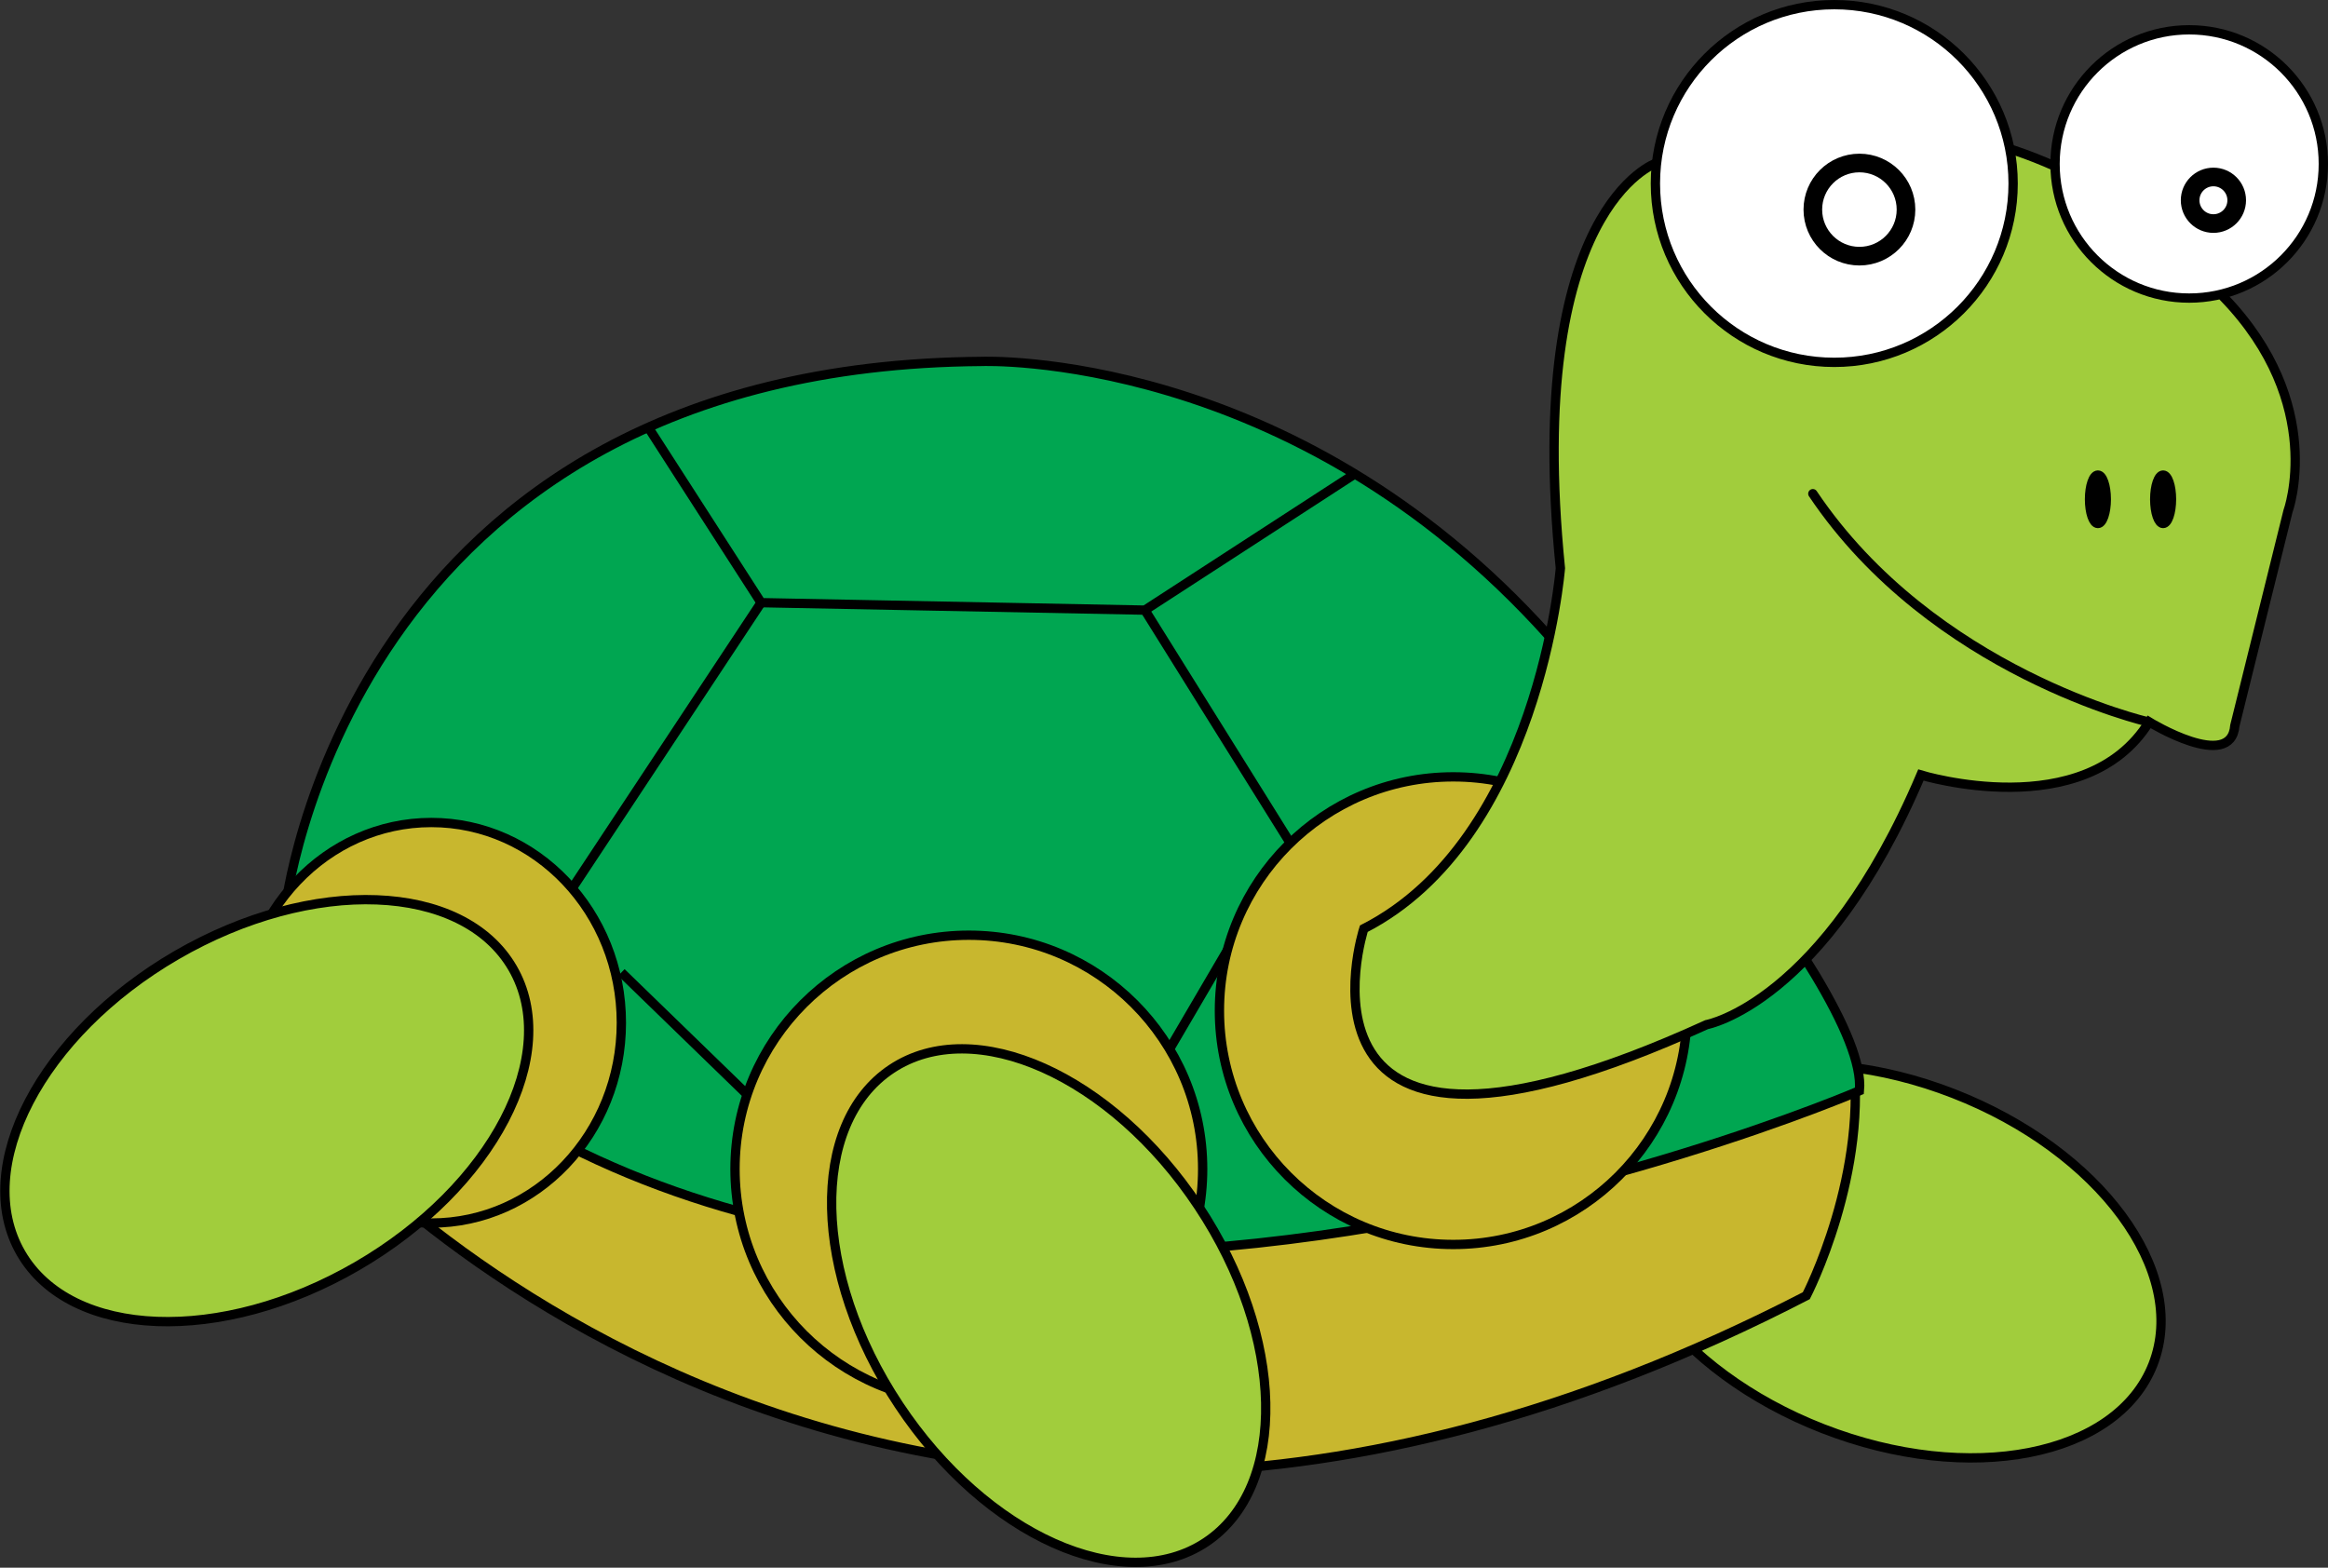 <?xml version="1.0" encoding="utf-8"?>
<!-- Generator: Adobe Illustrator 18.1.1, SVG Export Plug-In . SVG Version: 6.00 Build 0)  -->
<!DOCTYPE svg PUBLIC "-//W3C//DTD SVG 1.1//EN" "http://www.w3.org/Graphics/SVG/1.1/DTD/svg11.dtd">
<svg version="1.1" id="Layer_1" xmlns="http://www.w3.org/2000/svg" xmlns:xlink="http://www.w3.org/1999/xlink" x="0px" y="0px"
	 width="249.9px" height="168.3px" viewBox="0 0 249.9 168.3" style="enable-background:new 0 0 249.9 168.3;" xml:space="preserve"
	>
<rect x="0" y="0" width="249.9" height="168.3" fill="#333333" stroke="none"/>
<style type="text/css">
	.st0{fill:#A1CD3C;stroke:#000000;stroke-miterlimit:10;}
	.st1{fill:#C8B72E;stroke:#000000;stroke-miterlimit:10;}
	.st2{fill:#00A651;stroke:#000000;stroke-miterlimit:10;}
	.st3{fill:none;stroke:#000000;stroke-miterlimit:10;}
	.st4{fill:#FFFFFF;stroke:#000000;stroke-miterlimit:10;}
	.st5{fill:#FFFFFF;stroke:#000000;stroke-width:2;stroke-miterlimit:10;}
	.st6{fill:#A1CD3C;stroke:#000000;stroke-linecap:round;stroke-miterlimit:10;}
	.st7{stroke:#000000;stroke-linecap:round;stroke-miterlimit:10;}
</style>
<ellipse transform="matrix(-0.363 0.932 -0.932 -0.363 402.245 -4.358)" class="st0" cx="202.6" cy="135.2" rx="19.3" ry="30.5"/>
<path class="st1" d="M32.6,119.2c0,0,60.2,72.1,161.3,19.9c0,0,6.9-13.3,4.9-26.5C198.8,112.7,44,64.1,32.6,119.2z"/>
<path class="st2" d="M30.6,97.7c0,0,6.4-58.4,74.8-58.9c0,0,33.3-1.3,60.9,29.5c0,0,34.4,37.4,33.3,48.8
	C199.6,117.1,83.5,167.2,30.6,97.7z"/>
<polyline class="st3" points="122.9,65.5 138.5,90.5 125.5,112.7 "/>
<circle class="st1" cx="156" cy="108.5" r="25.1"/>
<path class="st0" d="M245.6,54.9c0,0,4.2-11.5-6.9-23c0,0-19.9-28.7-60.9-14.4c0,0-14.2,4.8-10.3,43.5c0,0-2.3,29.1-21.1,38.7
	c0,0-10.3,31.8,36.8,10.3c0,0,12.6-2.3,23-26.8c0,0,17.6,5.4,24.5-5.7c0,0,8.8,5.4,9.2,0.4L245.6,54.9z"/>
<circle class="st4" cx="196.9" cy="19.7" r="19.2"/>
<circle class="st4" cx="235" cy="17.6" r="14.4"/>
<circle class="st5" cx="199.6" cy="22.5" r="5"/>
<circle class="st5" cx="237.6" cy="21.5" r="2.5"/>
<path class="st6" d="M230.6,77.5c0,0-23.1-5.3-36-24.5"/>
<ellipse class="st7" cx="225.2" cy="53.6" rx="0.9" ry="2.6"/>
<ellipse class="st7" cx="232.2" cy="53.6" rx="0.9" ry="2.6"/>
<circle class="st1" cx="104" cy="125.5" r="25.1"/>
<ellipse transform="matrix(0.833 -0.553 0.553 0.833 -58.754 85.643)" class="st0" cx="112.6" cy="140.2" rx="19.3" ry="30.5"/>
<ellipse class="st1" cx="46.3" cy="109.8" rx="20.4" ry="21.5"/>
<ellipse transform="matrix(0.502 0.865 -0.865 0.502 117.39 34.656)" class="st0" cx="28.6" cy="119.2" rx="19.3" ry="30.5"/>
<polyline class="st3" points="69.6,45.9 81.7,64.7 122.9,65.5 145.4,50.9 "/>
<line class="st3" x1="81.7" y1="64.7" x2="61.4" y2="95.4"/>
<line class="st3" x1="66.7" y1="104.4" x2="80.2" y2="117.5"/>
<g>
</g>
<g>
</g>
<g>
</g>
<g>
</g>
<g>
</g>
<g>
</g>
<g>
</g>
<g>
</g>
<g>
</g>
<g>
</g>
<g>
</g>
<g>
</g>
<g>
</g>
<g>
</g>
<g>
</g>
</svg>
